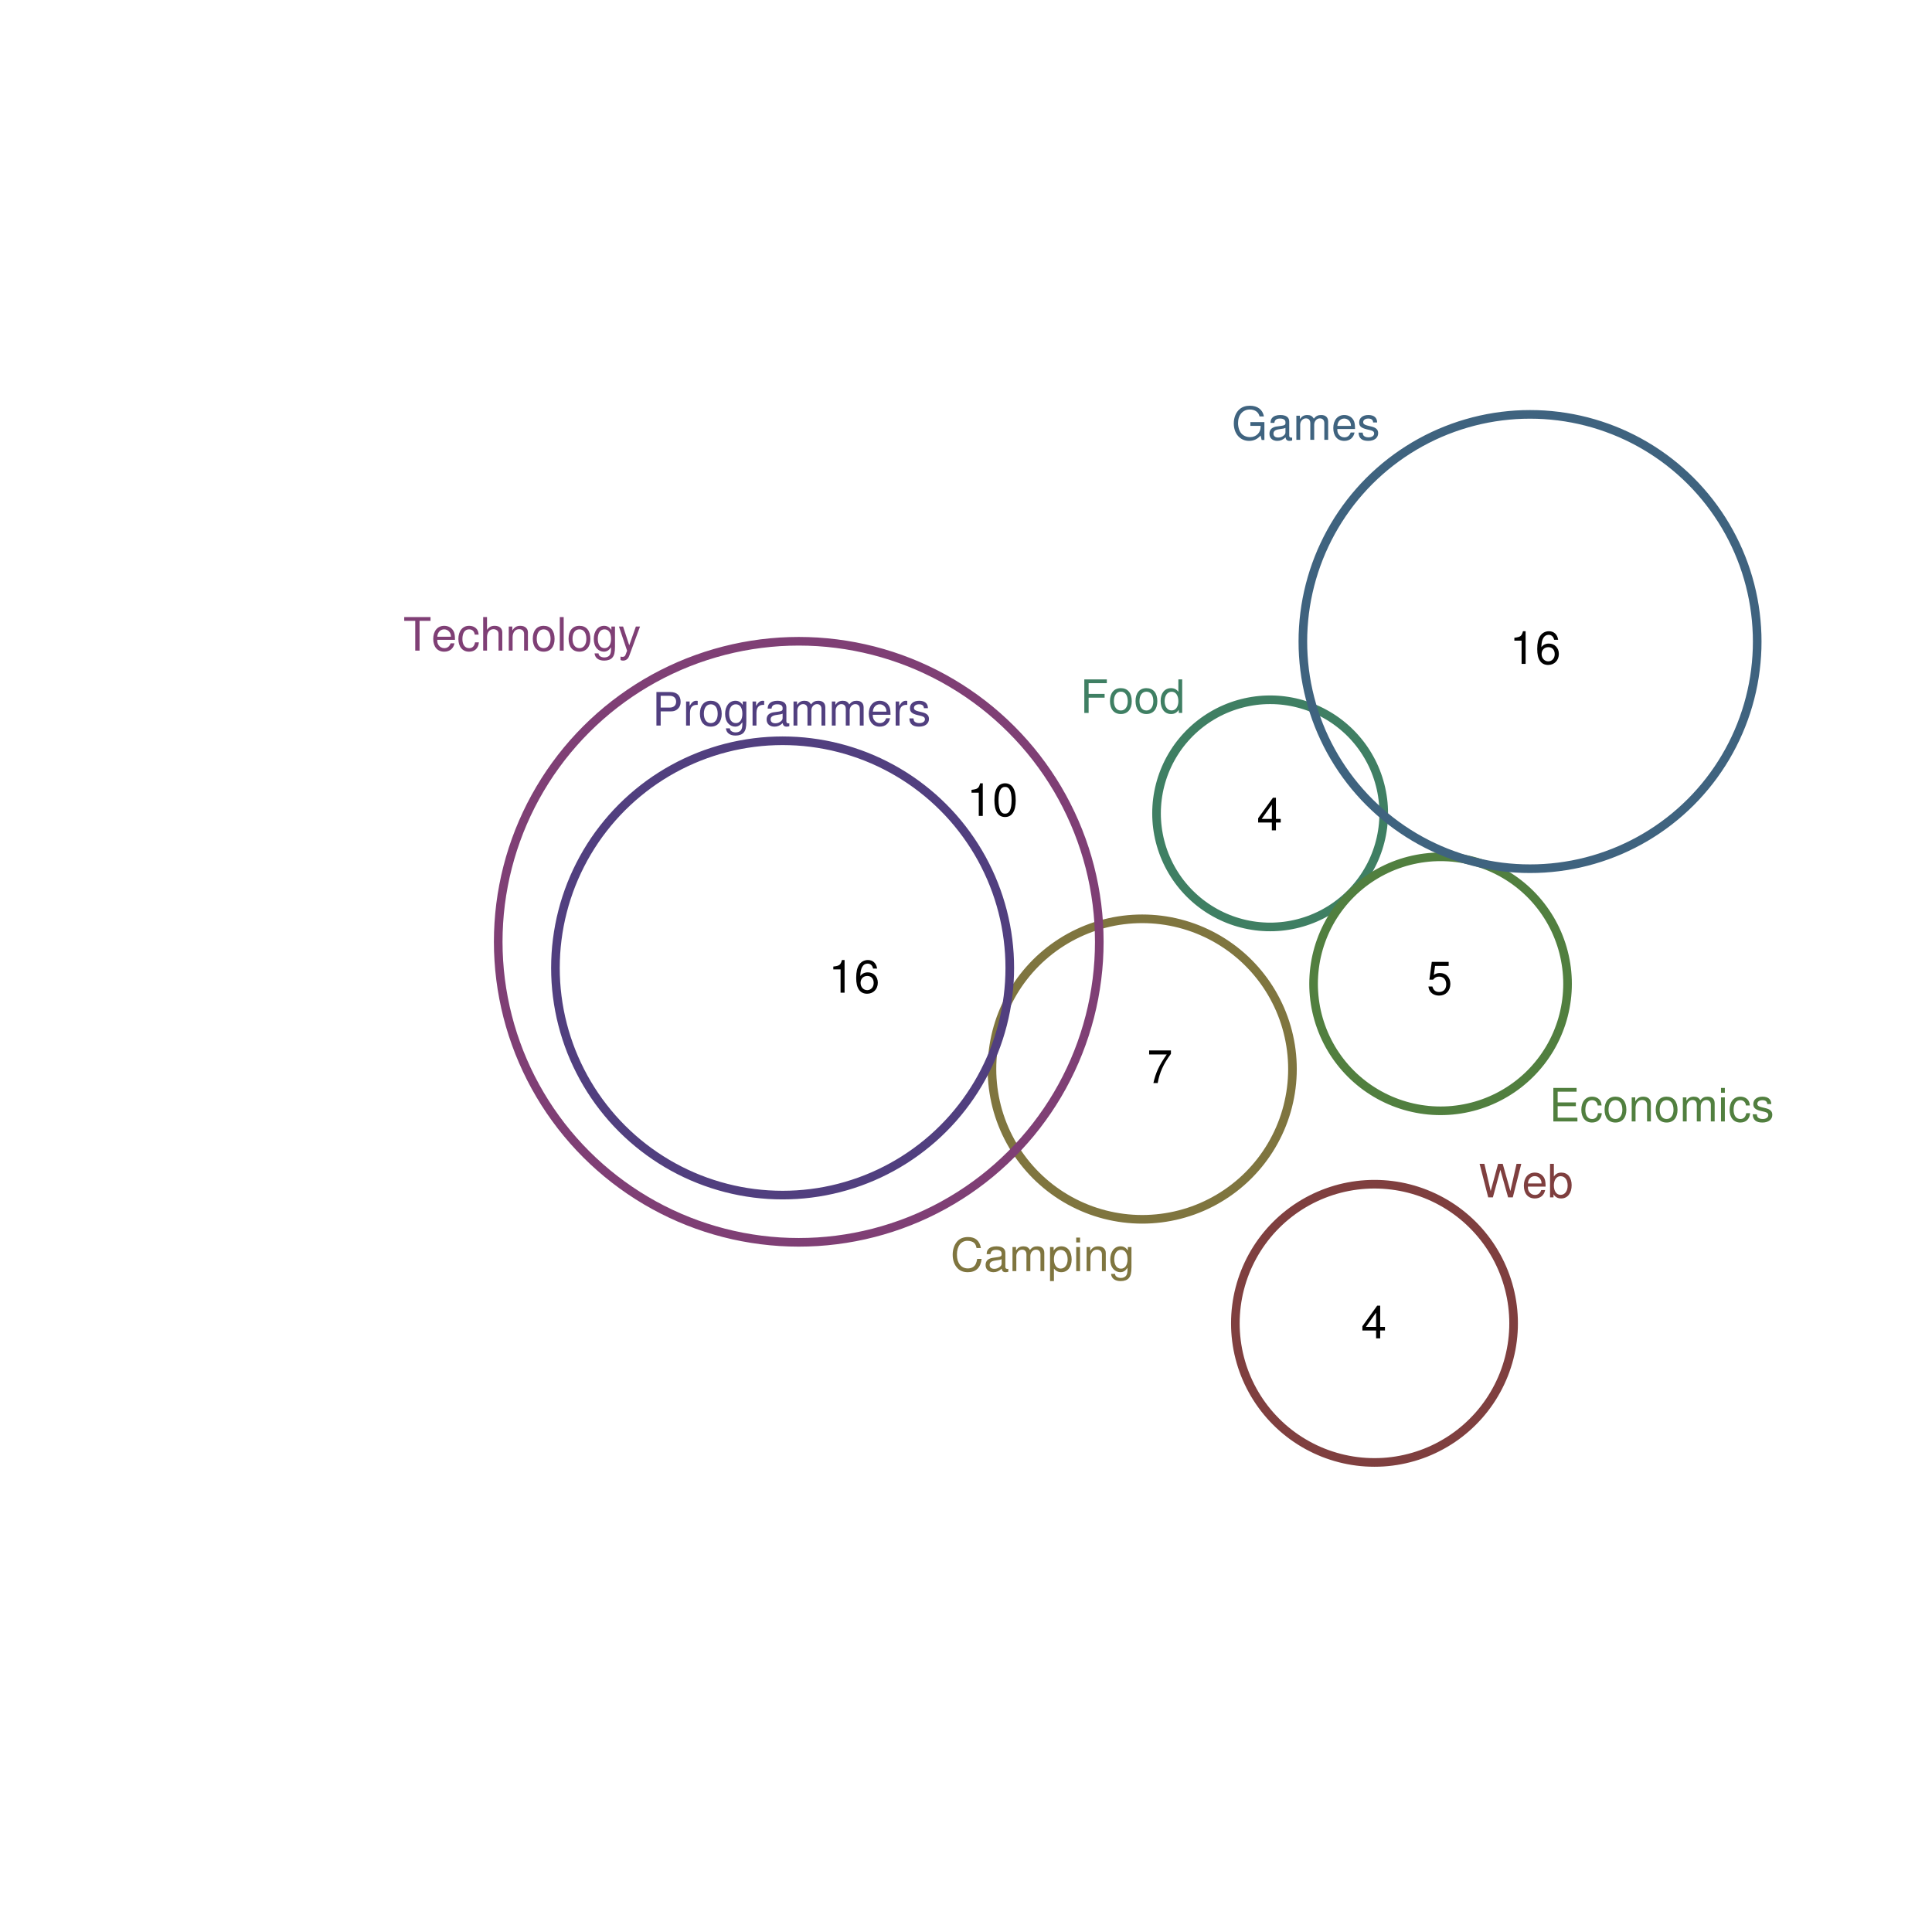 <?xml version="1.0" encoding="UTF-8" standalone="no"?>
<svg
   xmlns:dc="http://purl.org/dc/elements/1.1/"
   xmlns:cc="http://creativecommons.org/ns#"
   xmlns:rdf="http://www.w3.org/1999/02/22-rdf-syntax-ns#"
   xmlns:svg="http://www.w3.org/2000/svg"
   xmlns="http://www.w3.org/2000/svg"
   xmlns:xlink="http://www.w3.org/1999/xlink"
   xmlns:sodipodi="http://sodipodi.sourceforge.net/DTD/sodipodi-0.dtd"
   xmlns:inkscape="http://www.inkscape.org/namespaces/inkscape"
   width="504pt"
   height="504pt"
   viewBox="0 0 504 504"
   version="1.1"
   id="svg277"
   inkscape:version="0.91 r13725"
   sodipodi:docname="q24.zones.zones-wilkinson.svg">
  <sodipodi:namedview
     pagecolor="#ffffff"
     bordercolor="#666666"
     borderopacity="1"
     objecttolerance="10"
     gridtolerance="10"
     guidetolerance="10"
     inkscape:pageopacity="0"
     inkscape:pageshadow="2"
     inkscape:window-width="1920"
     inkscape:window-height="1016"
     id="namedview536"
     showgrid="false"
     inkscape:zoom="2.1190756"
     inkscape:cx="351.98211"
     inkscape:cy="338.94602"
     inkscape:window-x="0"
     inkscape:window-y="27"
     inkscape:window-maximized="1"
     inkscape:current-layer="svg277" />
  <defs
     id="defs279">
    <g
       id="g281">
      <symbol
         overflow="visible"
         id="glyph0-0">
        <path
           style="stroke:none;"
           d=""
           id="path284" />
      </symbol>
      <symbol
         overflow="visible"
         id="glyph0-1">
        <path
           style="stroke:none;"
           d="M 7.938 -6.031 C 7.594 -7.953 6.484 -8.891 4.578 -8.891 C 3.391 -8.891 2.453 -8.516 1.797 -7.797 C 1.016 -6.938 0.578 -5.688 0.578 -4.266 C 0.578 -2.828 1.016 -1.594 1.844 -0.75 C 2.516 -0.047 3.391 0.281 4.531 0.281 C 6.656 0.281 7.859 -0.875 8.125 -3.188 L 6.969 -3.188 C 6.875 -2.594 6.75 -2.188 6.578 -1.844 C 6.219 -1.109 5.469 -0.703 4.531 -0.703 C 2.797 -0.703 1.688 -2.094 1.688 -4.281 C 1.688 -6.531 2.75 -7.906 4.438 -7.906 C 5.141 -7.906 5.812 -7.688 6.172 -7.359 C 6.484 -7.062 6.672 -6.688 6.797 -6.031 Z M 7.938 -6.031 "
           id="path287" />
      </symbol>
      <symbol
         overflow="visible"
         id="glyph0-2">
        <path
           style="stroke:none;"
           d="M 6.422 -0.594 C 6.312 -0.562 6.266 -0.562 6.203 -0.562 C 5.859 -0.562 5.656 -0.75 5.656 -1.062 L 5.656 -4.75 C 5.656 -5.875 4.844 -6.469 3.297 -6.469 C 2.391 -6.469 1.625 -6.203 1.219 -5.734 C 0.922 -5.406 0.797 -5.047 0.781 -4.422 L 1.781 -4.422 C 1.875 -5.203 2.328 -5.547 3.266 -5.547 C 4.156 -5.547 4.672 -5.203 4.672 -4.609 L 4.672 -4.344 C 4.672 -3.922 4.422 -3.75 3.625 -3.641 C 2.203 -3.469 1.984 -3.422 1.609 -3.266 C 0.875 -2.969 0.5 -2.406 0.5 -1.578 C 0.5 -0.438 1.297 0.281 2.562 0.281 C 3.359 0.281 4 0 4.703 -0.641 C 4.781 -0.016 5.094 0.281 5.734 0.281 C 5.938 0.281 6.094 0.25 6.422 0.172 Z M 4.672 -1.984 C 4.672 -1.641 4.578 -1.438 4.266 -1.156 C 3.859 -0.797 3.375 -0.594 2.781 -0.594 C 2 -0.594 1.547 -0.969 1.547 -1.609 C 1.547 -2.266 1.984 -2.609 3.062 -2.766 C 4.109 -2.906 4.328 -2.953 4.672 -3.109 Z M 4.672 -1.984 "
           id="path290" />
      </symbol>
      <symbol
         overflow="visible"
         id="glyph0-3">
        <path
           style="stroke:none;"
           d="M 0.844 -6.281 L 0.844 0 L 1.844 0 L 1.844 -3.953 C 1.844 -4.859 2.516 -5.594 3.328 -5.594 C 4.062 -5.594 4.484 -5.141 4.484 -4.328 L 4.484 0 L 5.5 0 L 5.5 -3.953 C 5.5 -4.859 6.156 -5.594 6.969 -5.594 C 7.703 -5.594 8.141 -5.125 8.141 -4.328 L 8.141 0 L 9.141 0 L 9.141 -4.719 C 9.141 -5.844 8.5 -6.469 7.312 -6.469 C 6.484 -6.469 5.969 -6.219 5.391 -5.516 C 5.016 -6.188 4.516 -6.469 3.703 -6.469 C 2.859 -6.469 2.297 -6.156 1.766 -5.406 L 1.766 -6.281 Z M 0.844 -6.281 "
           id="path293" />
      </symbol>
      <symbol
         overflow="visible"
         id="glyph0-4">
        <path
           style="stroke:none;"
           d="M 0.641 2.609 L 1.656 2.609 L 1.656 -0.656 C 2.188 -0.016 2.766 0.281 3.594 0.281 C 5.203 0.281 6.281 -1.031 6.281 -3.031 C 6.281 -5.141 5.25 -6.469 3.578 -6.469 C 2.719 -6.469 2.047 -6.078 1.578 -5.344 L 1.578 -6.281 L 0.641 -6.281 Z M 3.406 -5.531 C 4.516 -5.531 5.234 -4.562 5.234 -3.062 C 5.234 -1.625 4.5 -0.656 3.406 -0.656 C 2.359 -0.656 1.656 -1.625 1.656 -3.094 C 1.656 -4.578 2.359 -5.531 3.406 -5.531 Z M 3.406 -5.531 "
           id="path296" />
      </symbol>
      <symbol
         overflow="visible"
         id="glyph0-5">
        <path
           style="stroke:none;"
           d="M 1.797 -6.281 L 0.797 -6.281 L 0.797 0 L 1.797 0 Z M 1.797 -8.75 L 0.797 -8.75 L 0.797 -7.484 L 1.797 -7.484 Z M 1.797 -8.75 "
           id="path299" />
      </symbol>
      <symbol
         overflow="visible"
         id="glyph0-6">
        <path
           style="stroke:none;"
           d="M 0.844 -6.281 L 0.844 0 L 1.844 0 L 1.844 -3.469 C 1.844 -4.75 2.516 -5.594 3.547 -5.594 C 4.344 -5.594 4.844 -5.109 4.844 -4.359 L 4.844 0 L 5.844 0 L 5.844 -4.75 C 5.844 -5.797 5.062 -6.469 3.859 -6.469 C 2.922 -6.469 2.312 -6.109 1.766 -5.234 L 1.766 -6.281 Z M 0.844 -6.281 "
           id="path302" />
      </symbol>
      <symbol
         overflow="visible"
         id="glyph0-7">
        <path
           style="stroke:none;"
           d="M 4.938 -6.281 L 4.938 -5.375 C 4.438 -6.125 3.828 -6.469 3.031 -6.469 C 1.422 -6.469 0.344 -5.078 0.344 -3.031 C 0.344 -2 0.625 -1.156 1.141 -0.562 C 1.609 -0.031 2.281 0.281 2.938 0.281 C 3.734 0.281 4.281 -0.062 4.844 -0.859 L 4.844 -0.531 C 4.844 0.328 4.734 0.844 4.484 1.188 C 4.219 1.562 3.703 1.781 3.094 1.781 C 2.641 1.781 2.234 1.656 1.953 1.438 C 1.734 1.266 1.625 1.094 1.578 0.719 L 0.547 0.719 C 0.656 1.906 1.578 2.609 3.062 2.609 C 4 2.609 4.797 2.312 5.203 1.812 C 5.688 1.234 5.875 0.438 5.875 -1.031 L 5.875 -6.281 Z M 3.125 -5.547 C 4.219 -5.547 4.844 -4.625 4.844 -3.062 C 4.844 -1.562 4.203 -0.641 3.141 -0.641 C 2.047 -0.641 1.391 -1.578 1.391 -3.094 C 1.391 -4.609 2.062 -5.547 3.125 -5.547 Z M 3.125 -5.547 "
           id="path305" />
      </symbol>
      <symbol
         overflow="visible"
         id="glyph0-8">
        <path
           style="stroke:none;"
           d="M 2.203 -3.984 L 6.375 -3.984 L 6.375 -4.969 L 2.203 -4.969 L 2.203 -7.766 L 6.953 -7.766 L 6.953 -8.75 L 1.078 -8.75 L 1.078 0 L 2.203 0 Z M 2.203 -3.984 "
           id="path308" />
      </symbol>
      <symbol
         overflow="visible"
         id="glyph0-9">
        <path
           style="stroke:none;"
           d="M 3.266 -6.469 C 1.5 -6.469 0.438 -5.203 0.438 -3.094 C 0.438 -0.984 1.484 0.281 3.281 0.281 C 5.047 0.281 6.125 -0.984 6.125 -3.047 C 6.125 -5.219 5.078 -6.469 3.266 -6.469 Z M 3.281 -5.547 C 4.406 -5.547 5.078 -4.625 5.078 -3.062 C 5.078 -1.578 4.375 -0.641 3.281 -0.641 C 2.156 -0.641 1.469 -1.578 1.469 -3.094 C 1.469 -4.609 2.156 -5.547 3.281 -5.547 Z M 3.281 -5.547 "
           id="path311" />
      </symbol>
      <symbol
         overflow="visible"
         id="glyph0-10">
        <path
           style="stroke:none;"
           d="M 5.938 -8.75 L 4.938 -8.75 L 4.938 -5.5 C 4.531 -6.125 3.859 -6.469 3.016 -6.469 C 1.375 -6.469 0.312 -5.156 0.312 -3.156 C 0.312 -1.031 1.359 0.281 3.047 0.281 C 3.906 0.281 4.516 -0.047 5.047 -0.828 L 5.047 0 L 5.938 0 Z M 3.188 -5.531 C 4.266 -5.531 4.938 -4.578 4.938 -3.078 C 4.938 -1.625 4.25 -0.656 3.188 -0.656 C 2.094 -0.656 1.359 -1.625 1.359 -3.094 C 1.359 -4.562 2.094 -5.531 3.188 -5.531 Z M 3.188 -5.531 "
           id="path314" />
      </symbol>
      <symbol
         overflow="visible"
         id="glyph0-11">
        <path
           style="stroke:none;"
           d="M 2.203 -3.984 L 6.953 -3.984 L 6.953 -4.969 L 2.203 -4.969 L 2.203 -7.766 L 7.141 -7.766 L 7.141 -8.75 L 1.078 -8.75 L 1.078 0 L 7.359 0 L 7.359 -0.984 L 2.203 -0.984 Z M 2.203 -3.984 "
           id="path317" />
      </symbol>
      <symbol
         overflow="visible"
         id="glyph0-12">
        <path
           style="stroke:none;"
           d="M 5.656 -4.172 C 5.609 -4.781 5.469 -5.188 5.234 -5.531 C 4.797 -6.125 4.047 -6.469 3.172 -6.469 C 1.469 -6.469 0.375 -5.125 0.375 -3.031 C 0.375 -1.016 1.453 0.281 3.156 0.281 C 4.656 0.281 5.609 -0.625 5.719 -2.156 L 4.719 -2.156 C 4.547 -1.156 4.031 -0.641 3.188 -0.641 C 2.078 -0.641 1.422 -1.547 1.422 -3.031 C 1.422 -4.609 2.062 -5.547 3.156 -5.547 C 4 -5.547 4.531 -5.047 4.641 -4.172 Z M 5.656 -4.172 "
           id="path320" />
      </symbol>
      <symbol
         overflow="visible"
         id="glyph0-13">
        <path
           style="stroke:none;"
           d="M 5.25 -4.531 C 5.25 -5.766 4.422 -6.469 2.969 -6.469 C 1.516 -6.469 0.562 -5.719 0.562 -4.547 C 0.562 -3.562 1.062 -3.094 2.562 -2.734 L 3.484 -2.516 C 4.188 -2.344 4.469 -2.094 4.469 -1.625 C 4.469 -1.047 3.875 -0.641 3 -0.641 C 2.453 -0.641 2 -0.797 1.75 -1.062 C 1.594 -1.25 1.531 -1.422 1.469 -1.875 L 0.406 -1.875 C 0.453 -0.422 1.266 0.281 2.922 0.281 C 4.5 0.281 5.516 -0.5 5.516 -1.719 C 5.516 -2.656 4.984 -3.172 3.734 -3.469 L 2.766 -3.703 C 1.953 -3.891 1.609 -4.156 1.609 -4.594 C 1.609 -5.172 2.125 -5.547 2.938 -5.547 C 3.75 -5.547 4.172 -5.203 4.203 -4.531 Z M 5.25 -4.531 "
           id="path323" />
      </symbol>
      <symbol
         overflow="visible"
         id="glyph0-14">
        <path
           style="stroke:none;"
           d="M 8.922 0 L 11.141 -8.75 L 9.906 -8.75 L 8.297 -1.641 L 6.297 -8.75 L 5.094 -8.75 L 3.156 -1.641 L 1.516 -8.75 L 0.266 -8.75 L 2.516 0 L 3.734 0 L 5.688 -7.188 L 7.703 0 Z M 8.922 0 "
           id="path326" />
      </symbol>
      <symbol
         overflow="visible"
         id="glyph0-15">
        <path
           style="stroke:none;"
           d="M 6.156 -2.812 C 6.156 -3.766 6.078 -4.344 5.906 -4.812 C 5.5 -5.844 4.531 -6.469 3.359 -6.469 C 1.609 -6.469 0.484 -5.125 0.484 -3.062 C 0.484 -1 1.578 0.281 3.344 0.281 C 4.781 0.281 5.766 -0.547 6.031 -1.906 L 5.016 -1.906 C 4.734 -1.078 4.172 -0.641 3.375 -0.641 C 2.734 -0.641 2.203 -0.938 1.859 -1.469 C 1.625 -1.828 1.531 -2.188 1.531 -2.812 Z M 1.547 -3.625 C 1.625 -4.781 2.344 -5.547 3.344 -5.547 C 4.328 -5.547 5.094 -4.734 5.094 -3.703 C 5.094 -3.672 5.094 -3.641 5.078 -3.625 Z M 1.547 -3.625 "
           id="path329" />
      </symbol>
      <symbol
         overflow="visible"
         id="glyph0-16">
        <path
           style="stroke:none;"
           d="M 0.641 -8.75 L 0.641 0 L 1.547 0 L 1.547 -0.797 C 2.031 -0.078 2.656 0.281 3.547 0.281 C 5.203 0.281 6.281 -1.078 6.281 -3.172 C 6.281 -5.203 5.25 -6.469 3.594 -6.469 C 2.719 -6.469 2.109 -6.141 1.641 -5.438 L 1.641 -8.75 Z M 3.391 -5.531 C 4.516 -5.531 5.234 -4.562 5.234 -3.062 C 5.234 -1.625 4.484 -0.656 3.391 -0.656 C 2.344 -0.656 1.641 -1.625 1.641 -3.094 C 1.641 -4.578 2.344 -5.531 3.391 -5.531 Z M 3.391 -5.531 "
           id="path332" />
      </symbol>
      <symbol
         overflow="visible"
         id="glyph0-17">
        <path
           style="stroke:none;"
           d="M 4.25 -7.766 L 7.109 -7.766 L 7.109 -8.75 L 0.25 -8.75 L 0.25 -7.766 L 3.125 -7.766 L 3.125 0 L 4.25 0 Z M 4.25 -7.766 "
           id="path335" />
      </symbol>
      <symbol
         overflow="visible"
         id="glyph0-18">
        <path
           style="stroke:none;"
           d="M 0.844 -8.75 L 0.844 0 L 1.844 0 L 1.844 -3.469 C 1.844 -4.75 2.516 -5.594 3.547 -5.594 C 3.859 -5.594 4.188 -5.484 4.422 -5.297 C 4.719 -5.094 4.844 -4.797 4.844 -4.359 L 4.844 0 L 5.828 0 L 5.828 -4.75 C 5.828 -5.812 5.078 -6.469 3.859 -6.469 C 2.969 -6.469 2.422 -6.188 1.844 -5.422 L 1.844 -8.75 Z M 0.844 -8.75 "
           id="path338" />
      </symbol>
      <symbol
         overflow="visible"
         id="glyph0-19">
        <path
           style="stroke:none;"
           d="M 1.828 -8.75 L 0.812 -8.75 L 0.812 0 L 1.828 0 Z M 1.828 -8.75 "
           id="path341" />
      </symbol>
      <symbol
         overflow="visible"
         id="glyph0-20">
        <path
           style="stroke:none;"
           d="M 4.656 -6.281 L 2.922 -1.391 L 1.312 -6.281 L 0.234 -6.281 L 2.359 0.031 L 1.984 1.016 C 1.828 1.469 1.594 1.625 1.172 1.625 C 1.031 1.625 0.859 1.609 0.641 1.562 L 0.641 2.453 C 0.859 2.562 1.062 2.609 1.312 2.609 C 1.641 2.609 1.984 2.516 2.25 2.312 C 2.562 2.094 2.75 1.828 2.938 1.312 L 5.734 -6.281 Z M 4.656 -6.281 "
           id="path344" />
      </symbol>
      <symbol
         overflow="visible"
         id="glyph0-21">
        <path
           style="stroke:none;"
           d="M 8.516 -4.625 L 4.859 -4.625 L 4.859 -3.641 L 7.531 -3.641 L 7.531 -3.391 C 7.531 -1.844 6.375 -0.703 4.781 -0.703 C 3.891 -0.703 3.078 -1.031 2.562 -1.594 C 1.984 -2.219 1.641 -3.266 1.641 -4.344 C 1.641 -6.484 2.875 -7.906 4.719 -7.906 C 6.047 -7.906 7.016 -7.219 7.25 -6.094 L 8.391 -6.094 C 8.078 -7.875 6.734 -8.891 4.734 -8.891 C 3.656 -8.891 2.797 -8.609 2.109 -8.047 C 1.109 -7.219 0.531 -5.859 0.531 -4.281 C 0.531 -1.594 2.172 0.281 4.531 0.281 C 5.719 0.281 6.672 -0.172 7.531 -1.109 L 7.797 0.047 L 8.516 0.047 Z M 8.516 -4.625 "
           id="path347" />
      </symbol>
      <symbol
         overflow="visible"
         id="glyph0-22">
        <path
           style="stroke:none;"
           d="M 2.203 -3.703 L 4.953 -3.703 C 5.641 -3.703 6.188 -3.906 6.641 -4.328 C 7.172 -4.812 7.406 -5.375 7.406 -6.188 C 7.406 -7.828 6.438 -8.75 4.703 -8.75 L 1.094 -8.75 L 1.094 0 L 2.203 0 Z M 2.203 -4.688 L 2.203 -7.766 L 4.531 -7.766 C 5.609 -7.766 6.234 -7.188 6.234 -6.234 C 6.234 -5.266 5.609 -4.688 4.531 -4.688 Z M 2.203 -4.688 "
           id="path350" />
      </symbol>
      <symbol
         overflow="visible"
         id="glyph0-23">
        <path
           style="stroke:none;"
           d="M 0.828 -6.281 L 0.828 0 L 1.844 0 L 1.844 -3.266 C 1.844 -4.156 2.062 -4.75 2.547 -5.094 C 2.859 -5.328 3.156 -5.406 3.859 -5.406 L 3.859 -6.438 C 3.688 -6.453 3.594 -6.469 3.469 -6.469 C 2.812 -6.469 2.328 -6.078 1.75 -5.141 L 1.75 -6.281 Z M 0.828 -6.281 "
           id="path353" />
      </symbol>
      <symbol
         overflow="visible"
         id="glyph0-24">
        <path
           style="stroke:none;"
           d="M 6.234 -8.516 L 0.547 -8.516 L 0.547 -7.469 L 5.141 -7.469 C 3.125 -4.578 2.297 -2.797 1.656 0 L 2.781 0 C 3.25 -2.719 4.312 -5.062 6.234 -7.625 Z M 6.234 -8.516 "
           id="path356" />
      </symbol>
      <symbol
         overflow="visible"
         id="glyph0-25">
        <path
           style="stroke:none;"
           d="M 3.922 -2.047 L 3.922 0 L 4.984 0 L 4.984 -2.047 L 6.234 -2.047 L 6.234 -2.984 L 4.984 -2.984 L 4.984 -8.516 L 4.203 -8.516 L 0.344 -3.156 L 0.344 -2.047 Z M 3.922 -2.984 L 1.266 -2.984 L 3.922 -6.703 Z M 3.922 -2.984 "
           id="path359" />
      </symbol>
      <symbol
         overflow="visible"
         id="glyph0-26">
        <path
           style="stroke:none;"
           d="M 5.719 -8.516 L 1.312 -8.516 L 0.688 -3.875 L 1.656 -3.875 C 2.141 -4.469 2.562 -4.672 3.219 -4.672 C 4.359 -4.672 5.078 -3.891 5.078 -2.625 C 5.078 -1.406 4.375 -0.656 3.219 -0.656 C 2.297 -0.656 1.734 -1.125 1.469 -2.094 L 0.422 -2.094 C 0.562 -1.391 0.688 -1.062 0.938 -0.75 C 1.422 -0.094 2.281 0.281 3.234 0.281 C 4.953 0.281 6.156 -0.969 6.156 -2.766 C 6.156 -4.453 5.047 -5.609 3.406 -5.609 C 2.812 -5.609 2.328 -5.453 1.844 -5.094 L 2.172 -7.469 L 5.719 -7.469 Z M 5.719 -8.516 "
           id="path362" />
      </symbol>
      <symbol
         overflow="visible"
         id="glyph0-27">
        <path
           style="stroke:none;"
           d="M 3.109 -6.062 L 3.109 0 L 4.156 0 L 4.156 -8.516 L 3.469 -8.516 C 3.094 -7.203 2.859 -7.016 1.219 -6.812 L 1.219 -6.062 Z M 3.109 -6.062 "
           id="path365" />
      </symbol>
      <symbol
         overflow="visible"
         id="glyph0-28">
        <path
           style="stroke:none;"
           d="M 5.969 -6.281 C 5.766 -7.688 4.859 -8.516 3.562 -8.516 C 2.625 -8.516 1.781 -8.047 1.281 -7.297 C 0.75 -6.469 0.516 -5.422 0.516 -3.875 C 0.516 -2.453 0.734 -1.531 1.234 -0.781 C 1.688 -0.094 2.438 0.281 3.375 0.281 C 4.984 0.281 6.156 -0.922 6.156 -2.594 C 6.156 -4.172 5.078 -5.297 3.547 -5.297 C 2.719 -5.297 2.047 -4.969 1.594 -4.344 C 1.609 -6.422 2.281 -7.578 3.484 -7.578 C 4.234 -7.578 4.75 -7.109 4.922 -6.281 Z M 3.422 -4.359 C 4.438 -4.359 5.078 -3.641 5.078 -2.516 C 5.078 -1.438 4.359 -0.656 3.391 -0.656 C 2.406 -0.656 1.656 -1.469 1.656 -2.562 C 1.656 -3.625 2.375 -4.359 3.422 -4.359 Z M 3.422 -4.359 "
           id="path368" />
      </symbol>
      <symbol
         overflow="visible"
         id="glyph0-29">
        <path
           style="stroke:none;"
           d="M 3.297 -8.516 C 2.516 -8.516 1.781 -8.156 1.344 -7.578 C 0.797 -6.828 0.516 -5.688 0.516 -4.109 C 0.516 -1.25 1.469 0.281 3.297 0.281 C 5.094 0.281 6.078 -1.25 6.078 -4.047 C 6.078 -5.703 5.812 -6.797 5.25 -7.578 C 4.812 -8.172 4.109 -8.516 3.297 -8.516 Z M 3.297 -7.578 C 4.438 -7.578 5 -6.422 5 -4.141 C 5 -1.734 4.453 -0.594 3.281 -0.594 C 2.156 -0.594 1.594 -1.781 1.594 -4.109 C 1.594 -6.438 2.156 -7.578 3.297 -7.578 Z M 3.297 -7.578 "
           id="path371" />
      </symbol>
    </g>
  </defs>
  <path
     inkscape:connector-curvature="0"
     id="path376"
     d="m 337.145,277.652 -0.059,-1.23 -0.094,-1.227 -0.137,-1.223 -0.172,-1.219 -0.215,-1.215 -0.25,-1.207 -0.285,-1.195 -0.324,-1.188 -0.363,-1.18 -0.398,-1.164 -0.438,-1.152 -0.469,-1.137 -0.508,-1.121 -0.543,-1.105 -0.574,-1.09 -0.609,-1.07 -0.645,-1.051 -0.676,-1.027 -0.707,-1.008 -0.742,-0.984 -0.77,-0.961 -0.797,-0.938 -0.832,-0.91 -0.855,-0.883 -0.883,-0.859 -0.91,-0.828 -0.938,-0.797 -0.961,-0.773 -0.984,-0.738 -1.008,-0.707 -1.031,-0.676 -1.047,-0.645 -1.07,-0.609 -1.09,-0.578 -1.105,-0.539 -1.121,-0.508 -1.137,-0.473 -1.152,-0.434 -1.168,-0.398 -1.176,-0.363 -1.188,-0.324 -1.195,-0.289 -1.207,-0.25 -1.215,-0.211 -1.219,-0.172 -1.223,-0.137 -1.227,-0.094 -1.23,-0.059 -1.23,-0.019 -1.234,0.019 -1.23,0.059 -1.227,0.094 -1.223,0.137 -1.219,0.172 -1.215,0.211 -1.203,0.25 -1.199,0.289 -1.188,0.324 -1.176,0.363 -1.168,0.398 -1.148,0.434 -1.141,0.473 -1.121,0.508 -1.105,0.539 -1.09,0.578 -1.066,0.609 -1.051,0.645 -1.031,0.676 -1.008,0.707 -0.984,0.738 -0.961,0.773 -0.934,0.797 -0.914,0.828 -0.883,0.859 -0.855,0.883 -0.828,0.91 -0.801,0.938 -0.77,0.961 -0.742,0.984 -0.707,1.008 -0.676,1.027 -0.645,1.051 -0.609,1.07 -0.574,1.09 -0.543,1.105 -0.508,1.121 -0.469,1.137 -0.438,1.152 -0.398,1.164 -0.363,1.18 -0.324,1.188 -0.285,1.195 -0.25,1.207 -0.211,1.215 -0.176,1.219 -0.133,1.223 -0.098,1.227 -0.059,1.23 -0.019,1.23 0.019,1.23 0.059,1.23 0.098,1.23 0.133,1.223 0.176,1.219 0.211,1.215 0.25,1.203 0.285,1.199 0.324,1.188 0.363,1.176 0.398,1.164 0.438,1.152 0.469,1.137 0.508,1.125 0.543,1.105 0.574,1.086 0.609,1.07 0.645,1.051 0.676,1.031 0.707,1.004 0.742,0.988 0.77,0.961 0.801,0.934 0.828,0.91 0.855,0.887 0.883,0.855 0.914,0.828 0.934,0.801 0.961,0.77 0.984,0.738 1.008,0.711 1.031,0.676 1.051,0.641 1.066,0.613 1.09,0.574 1.105,0.543 1.121,0.508 1.141,0.469 1.148,0.438 1.168,0.398 1.176,0.359 1.188,0.328 1.199,0.285 1.203,0.25 1.215,0.211 1.219,0.176 1.223,0.133 1.227,0.098 1.23,0.059 1.234,0.019 1.23,-0.019 1.23,-0.059 1.227,-0.098 1.223,-0.133 1.219,-0.176 1.215,-0.211 1.207,-0.25 1.195,-0.285 1.188,-0.328 1.176,-0.359 1.168,-0.398 1.152,-0.438 1.137,-0.469 1.121,-0.508 1.105,-0.543 1.09,-0.574 1.07,-0.613 1.047,-0.641 1.031,-0.676 1.008,-0.711 0.984,-0.738 0.961,-0.77 0.938,-0.801 0.91,-0.828 0.883,-0.855 0.855,-0.887 0.832,-0.91 0.797,-0.934 0.77,-0.961 0.742,-0.988 0.707,-1.004 0.676,-1.031 0.645,-1.051 0.609,-1.07 0.574,-1.086 0.543,-1.105 0.508,-1.125 0.469,-1.137 0.438,-1.152 0.398,-1.164 0.363,-1.176 0.324,-1.188 0.285,-1.199 0.25,-1.203 0.215,-1.215 0.172,-1.219 0.137,-1.223 0.094,-1.23 0.059,-1.23 0.019,-1.23 -0.019,-1.23"
     style="fill:none;stroke:#7f753f;stroke-width:2.25;stroke-linecap:round;stroke-linejoin:round;stroke-miterlimit:10;stroke-opacity:1" />
  <path
     inkscape:connector-curvature="0"
     id="path378"
     d="m 360.957,211.25 -0.043,-0.93 -0.074,-0.93 -0.102,-0.926 -0.133,-0.922 -0.16,-0.914 -0.188,-0.914 -0.219,-0.902 -0.246,-0.898 -0.273,-0.891 -0.301,-0.883 -0.328,-0.867 -0.355,-0.863 -0.383,-0.848 -0.41,-0.836 -0.438,-0.82 -0.461,-0.809 -0.484,-0.797 -0.512,-0.777 -0.535,-0.762 -0.559,-0.742 -0.582,-0.727 -0.605,-0.707 -0.625,-0.691 -0.648,-0.668 -0.668,-0.648 -0.691,-0.625 -0.707,-0.605 -0.727,-0.582 -0.742,-0.559 -0.762,-0.535 -0.777,-0.512 -0.797,-0.484 -0.809,-0.461 -0.82,-0.438 -0.836,-0.41 -0.848,-0.383 -0.863,-0.355 -0.867,-0.328 -0.883,-0.301 -0.891,-0.273 -0.895,-0.246 -0.906,-0.219 -0.914,-0.188 -0.914,-0.16 -0.922,-0.133 -0.926,-0.102 -0.93,-0.074 -0.93,-0.043 -0.93,-0.012 -0.93,0.012 -0.93,0.043 -0.93,0.074 -0.926,0.102 -0.922,0.133 -0.914,0.16 -0.914,0.188 -0.902,0.219 -0.898,0.246 -0.891,0.273 -0.879,0.301 -0.871,0.328 -0.859,0.355 -0.852,0.383 -0.836,0.41 -0.82,0.438 -0.809,0.461 -0.793,0.484 -0.781,0.512 -0.758,0.535 -0.746,0.559 -0.727,0.582 -0.707,0.605 -0.688,0.625 -0.672,0.648 -0.645,0.668 -0.629,0.691 -0.605,0.707 -0.582,0.727 -0.559,0.742 -0.535,0.762 -0.508,0.777 -0.488,0.797 -0.461,0.809 -0.438,0.82 -0.406,0.836 -0.383,0.848 -0.359,0.863 -0.328,0.867 -0.301,0.883 -0.273,0.891 -0.246,0.898 -0.219,0.902 -0.188,0.914 -0.16,0.914 -0.129,0.922 -0.105,0.926 -0.07,0.93 -0.047,0.93 -0.012,0.93 0.012,0.93 0.047,0.93 0.07,0.93 0.105,0.926 0.129,0.922 0.16,0.914 0.188,0.914 0.219,0.902 0.246,0.898 0.273,0.891 0.301,0.879 0.328,0.871 0.359,0.859 0.383,0.852 0.406,0.836 0.438,0.82 0.461,0.809 0.488,0.793 0.508,0.781 0.535,0.762 0.559,0.742 0.582,0.727 0.605,0.707 0.629,0.691 0.645,0.668 0.672,0.645 0.688,0.629 0.707,0.605 0.727,0.582 0.746,0.559 0.758,0.535 0.781,0.512 0.793,0.484 0.809,0.461 0.82,0.438 0.836,0.406 0.852,0.383 0.859,0.359 0.871,0.328 0.879,0.301 0.891,0.273 0.898,0.246 0.902,0.219 0.914,0.188 0.914,0.16 0.922,0.133 0.926,0.102 0.93,0.07 0.93,0.047 0.93,0.012 0.93,-0.012 0.93,-0.047 0.93,-0.07 0.926,-0.102 0.922,-0.133 0.914,-0.16 0.914,-0.188 0.906,-0.219 0.895,-0.246 0.891,-0.273 0.883,-0.301 0.867,-0.328 0.863,-0.359 0.848,-0.383 0.836,-0.406 0.82,-0.438 0.809,-0.461 0.797,-0.484 0.777,-0.512 0.762,-0.535 0.742,-0.559 0.727,-0.582 0.707,-0.605 0.691,-0.629 0.668,-0.645 0.648,-0.668 0.625,-0.691 0.605,-0.707 0.582,-0.727 0.559,-0.742 0.535,-0.762 0.512,-0.781 0.484,-0.793 0.461,-0.809 0.438,-0.82 0.41,-0.836 0.383,-0.852 0.355,-0.859 0.328,-0.871 0.301,-0.879 0.273,-0.891 0.246,-0.898 0.219,-0.902 0.188,-0.914 0.16,-0.914 0.133,-0.922 0.102,-0.926 0.074,-0.93 0.043,-0.93 0.016,-0.93 -0.016,-0.93"
     style="fill:none;stroke:#3f7f63;stroke-width:2.25;stroke-linecap:round;stroke-linejoin:round;stroke-miterlimit:10;stroke-opacity:1" />
  <path
     inkscape:connector-curvature="0"
     id="path380"
     d="m 408.91,255.605 -0.051,-1.039 -0.082,-1.039 -0.113,-1.031 -0.148,-1.031 -0.18,-1.027 -0.211,-1.02 -0.242,-1.012 -0.273,-1.004 -0.305,-0.992 -0.34,-0.984 -0.367,-0.973 -0.398,-0.965 -0.426,-0.945 -0.461,-0.938 -0.484,-0.918 -0.516,-0.906 -0.547,-0.887 -0.57,-0.867 -0.598,-0.852 -0.625,-0.832 -0.652,-0.812 -0.676,-0.793 -0.699,-0.77 -0.723,-0.746 -0.75,-0.727 -0.77,-0.699 -0.789,-0.676 -0.812,-0.652 -0.832,-0.625 -0.852,-0.598 -0.871,-0.57 -0.887,-0.543 -0.902,-0.516 -0.922,-0.488 -0.934,-0.457 -0.949,-0.43 -0.961,-0.398 -0.973,-0.367 -0.984,-0.336 -0.996,-0.309 -1.004,-0.273 -1.012,-0.242 -1.02,-0.211 -1.023,-0.18 -1.031,-0.145 -1.035,-0.117 -1.039,-0.082 -1.039,-0.047 -1.039,-0.016 -1.039,0.016 -1.043,0.047 -1.035,0.082 -1.035,0.117 -1.031,0.145 -1.023,0.18 -1.02,0.211 -1.012,0.242 -1.004,0.273 -0.996,0.309 -0.984,0.336 -0.973,0.367 -0.961,0.398 -0.949,0.43 -0.934,0.457 -0.922,0.488 -0.902,0.516 -0.887,0.543 -0.871,0.57 -0.852,0.598 -0.832,0.625 -0.812,0.652 -0.789,0.676 -0.773,0.699 -0.746,0.727 -0.723,0.746 -0.703,0.77 -0.676,0.793 -0.648,0.812 -0.625,0.832 -0.598,0.852 -0.574,0.867 -0.543,0.887 -0.516,0.906 -0.484,0.918 -0.461,0.938 -0.426,0.945 -0.398,0.965 -0.367,0.973 -0.34,0.984 -0.305,0.992 -0.273,1.004 -0.246,1.012 -0.211,1.02 -0.176,1.027 -0.148,1.031 -0.113,1.031 -0.082,1.039 -0.051,1.039 -0.016,1.043 0.016,1.039 0.051,1.039 0.082,1.039 0.113,1.031 0.148,1.031 0.176,1.027 0.211,1.02 0.246,1.012 0.273,1.004 0.305,0.992 0.34,0.984 0.367,0.973 0.398,0.965 0.426,0.945 0.461,0.938 0.484,0.918 0.516,0.906 0.543,0.887 0.574,0.867 0.598,0.852 0.625,0.832 0.648,0.812 0.676,0.793 0.703,0.77 0.723,0.746 0.746,0.727 0.773,0.699 0.789,0.676 0.812,0.652 0.832,0.625 0.852,0.598 0.871,0.57 0.887,0.543 0.902,0.516 0.922,0.488 0.934,0.457 0.949,0.43 0.961,0.398 0.973,0.367 0.984,0.336 0.996,0.309 1.004,0.273 1.012,0.242 1.02,0.211 1.023,0.18 1.031,0.145 1.035,0.117 1.035,0.082 1.043,0.047 1.039,0.016 1.039,-0.016 1.039,-0.047 1.039,-0.082 1.035,-0.117 1.031,-0.145 1.023,-0.18 1.02,-0.211 1.012,-0.242 1.004,-0.273 0.996,-0.309 0.984,-0.336 0.973,-0.367 0.961,-0.398 0.949,-0.43 0.934,-0.457 0.922,-0.488 0.902,-0.516 0.887,-0.543 0.871,-0.57 0.852,-0.598 0.832,-0.625 0.812,-0.652 0.789,-0.676 0.77,-0.699 0.75,-0.727 0.723,-0.746 0.699,-0.77 0.676,-0.793 0.652,-0.812 0.625,-0.832 0.598,-0.852 0.57,-0.867 0.547,-0.887 0.516,-0.906 0.484,-0.918 0.461,-0.938 0.426,-0.945 0.398,-0.965 0.367,-0.973 0.34,-0.984 0.305,-0.992 0.273,-1.004 0.242,-1.012 0.211,-1.02 0.18,-1.027 0.148,-1.031 0.113,-1.031 0.082,-1.039 0.051,-1.039 0.016,-1.039 -0.016,-1.043"
     style="fill:none;stroke:#517f3f;stroke-width:2.25;stroke-linecap:round;stroke-linejoin:round;stroke-miterlimit:10;stroke-opacity:1" />
  <path
     inkscape:connector-curvature="0"
     id="path382"
     d="m 394.836,344.074 -0.055,-1.141 -0.09,-1.133 -0.125,-1.137 -0.16,-1.125 -0.195,-1.125 -0.234,-1.117 -0.266,-1.109 -0.301,-1.098 -0.336,-1.09 -0.367,-1.078 -0.402,-1.066 -0.438,-1.055 -0.469,-1.039 -0.5,-1.023 -0.535,-1.008 -0.566,-0.988 -0.594,-0.973 -0.625,-0.953 -0.656,-0.934 -0.684,-0.91 -0.715,-0.891 -0.738,-0.867 -0.77,-0.844 -0.793,-0.816 -0.82,-0.793 -0.84,-0.77 -0.867,-0.738 -0.891,-0.715 -0.91,-0.684 -0.934,-0.656 -0.953,-0.625 -0.973,-0.598 -0.992,-0.562 -1.004,-0.535 -1.027,-0.5 -1.039,-0.469 -1.051,-0.438 -1.066,-0.402 -1.078,-0.371 -1.09,-0.336 -1.102,-0.301 -1.109,-0.266 -1.113,-0.23 -1.125,-0.195 -1.129,-0.16 -1.133,-0.125 -1.137,-0.09 -1.137,-0.055 -1.141,-0.016 -1.141,0.016 -1.137,0.055 -1.137,0.09 -1.133,0.125 -1.129,0.16 -1.125,0.195 -1.117,0.23 -1.109,0.266 -1.098,0.301 -1.09,0.336 -1.078,0.371 -1.066,0.402 -1.055,0.438 -1.039,0.469 -1.023,0.5 -1.008,0.535 -0.988,0.562 -0.973,0.598 -0.953,0.625 -0.934,0.656 -0.91,0.684 -0.891,0.715 -0.867,0.738 -0.844,0.77 -0.816,0.793 -0.793,0.816 -0.77,0.844 -0.738,0.867 -0.715,0.891 -0.684,0.91 -0.656,0.934 -0.625,0.953 -0.598,0.973 -0.562,0.988 -0.535,1.008 -0.5,1.023 -0.469,1.039 -0.438,1.055 -0.402,1.066 -0.371,1.078 -0.332,1.09 -0.301,1.098 -0.27,1.109 -0.23,1.117 -0.195,1.125 -0.16,1.125 -0.125,1.137 -0.09,1.133 -0.055,1.141 -0.016,1.141 0.016,1.141 0.055,1.137 0.09,1.137 0.125,1.133 0.16,1.129 0.195,1.125 0.23,1.113 0.27,1.109 0.301,1.102 0.332,1.09 0.371,1.078 0.402,1.066 0.438,1.051 0.469,1.039 0.5,1.023 0.535,1.008 0.562,0.992 0.598,0.973 0.625,0.953 0.656,0.93 0.684,0.914 0.715,0.891 0.738,0.867 0.77,0.84 0.793,0.82 0.816,0.793 0.844,0.77 0.867,0.738 0.891,0.715 0.91,0.684 0.934,0.656 0.953,0.625 0.973,0.594 0.988,0.566 1.008,0.531 1.023,0.504 1.039,0.469 1.055,0.438 1.066,0.402 1.078,0.367 1.09,0.336 1.098,0.301 1.109,0.266 1.117,0.23 1.125,0.199 1.129,0.16 1.133,0.125 1.137,0.09 1.137,0.051 1.141,0.019 1.141,-0.019 1.137,-0.051 1.137,-0.09 1.133,-0.125 1.129,-0.16 1.125,-0.199 1.113,-0.23 1.109,-0.266 1.102,-0.301 1.09,-0.336 1.078,-0.367 1.066,-0.402 1.051,-0.438 1.039,-0.469 1.027,-0.504 1.004,-0.531 0.992,-0.566 0.973,-0.594 0.953,-0.625 0.934,-0.656 0.91,-0.684 0.891,-0.715 0.867,-0.738 0.84,-0.77 0.82,-0.793 0.793,-0.82 0.77,-0.84 0.738,-0.867 0.715,-0.891 0.684,-0.914 0.656,-0.93 0.625,-0.953 0.594,-0.973 0.566,-0.992 0.535,-1.008 0.5,-1.023 0.469,-1.039 0.438,-1.051 0.402,-1.066 0.367,-1.078 0.336,-1.09 0.301,-1.102 0.266,-1.109 0.234,-1.113 0.195,-1.125 0.16,-1.129 0.125,-1.133 0.09,-1.137 0.055,-1.137 0.016,-1.141 -0.016,-1.141"
     style="fill:none;stroke:#7f3f3f;stroke-width:2.25;stroke-linecap:round;stroke-linejoin:round;stroke-miterlimit:10;stroke-opacity:1" />
  <path
     inkscape:connector-curvature="0"
     id="path384"
     d="m 286.73,243.223 -0.113,-2.461 -0.195,-2.457 -0.27,-2.445 -0.348,-2.441 -0.422,-2.426 -0.5,-2.41 -0.574,-2.395 -0.652,-2.375 -0.723,-2.355 -0.797,-2.328 -0.871,-2.305 -0.941,-2.273 -1.016,-2.246 -1.082,-2.211 -1.152,-2.176 -1.219,-2.141 -1.289,-2.102 -1.352,-2.059 -1.418,-2.012 -1.477,-1.973 -1.539,-1.922 -1.602,-1.871 -1.656,-1.82 -1.715,-1.77 -1.77,-1.715 -1.82,-1.656 -1.871,-1.602 -1.922,-1.539 -1.969,-1.477 -2.016,-1.418 -2.059,-1.352 -2.102,-1.285 -2.137,-1.223 -2.18,-1.152 -2.211,-1.082 -2.242,-1.016 -2.277,-0.941 -2.305,-0.871 -2.328,-0.797 -2.355,-0.723 -2.375,-0.652 -2.395,-0.574 -2.41,-0.5 -2.426,-0.422 -2.438,-0.348 -2.449,-0.27 -2.457,-0.195 -2.457,-0.113 -2.465,-0.039 -2.461,0.039 -2.461,0.113 -2.453,0.195 -2.449,0.27 -2.438,0.348 -2.426,0.422 -2.414,0.5 -2.395,0.574 -2.375,0.652 -2.352,0.723 -2.332,0.797 -2.305,0.871 -2.273,0.941 -2.246,1.016 -2.211,1.082 -2.176,1.152 -2.141,1.223 -2.098,1.285 -2.059,1.352 -2.016,1.418 -1.969,1.477 -1.922,1.539 -1.875,1.602 -1.82,1.656 -1.77,1.715 -1.715,1.77 -1.656,1.82 -1.598,1.871 -1.543,1.922 -1.477,1.973 -1.418,2.012 -1.352,2.059 -1.285,2.102 -1.223,2.141 -1.152,2.176 -1.082,2.211 -1.012,2.246 -0.945,2.273 -0.867,2.305 -0.801,2.328 -0.723,2.355 -0.648,2.375 -0.578,2.395 -0.496,2.41 -0.426,2.426 -0.348,2.441 -0.27,2.445 -0.191,2.457 -0.117,2.461 -0.039,2.461 0.039,2.461 0.117,2.461 0.191,2.457 0.27,2.445 0.348,2.438 0.426,2.43 0.496,2.41 0.578,2.395 0.648,2.375 0.723,2.355 0.801,2.328 0.867,2.305 0.945,2.273 1.012,2.246 1.082,2.211 1.152,2.176 1.223,2.141 1.285,2.102 1.352,2.059 1.418,2.012 1.477,1.973 1.543,1.922 1.598,1.871 1.656,1.82 1.715,1.77 1.77,1.715 1.82,1.656 1.875,1.602 1.922,1.539 1.969,1.477 2.016,1.418 2.059,1.352 2.098,1.285 2.141,1.223 2.176,1.152 2.211,1.082 2.246,1.016 2.273,0.941 2.305,0.871 2.332,0.797 2.352,0.723 2.375,0.652 2.395,0.574 2.414,0.5 2.426,0.422 2.438,0.348 2.449,0.27 2.453,0.195 2.461,0.113 2.461,0.039 2.465,-0.039 2.457,-0.113 2.457,-0.195 2.449,-0.27 2.438,-0.348 2.426,-0.422 2.41,-0.5 2.395,-0.574 2.375,-0.652 2.355,-0.723 2.328,-0.797 2.305,-0.871 2.277,-0.941 2.242,-1.016 2.211,-1.082 2.18,-1.152 2.137,-1.223 2.102,-1.285 2.059,-1.352 2.016,-1.418 1.969,-1.477 1.922,-1.539 1.871,-1.602 1.82,-1.656 1.77,-1.715 1.715,-1.77 1.656,-1.82 1.602,-1.871 1.539,-1.922 1.477,-1.973 1.418,-2.012 1.352,-2.059 1.289,-2.102 1.219,-2.141 1.152,-2.176 1.082,-2.211 1.016,-2.246 0.941,-2.273 0.871,-2.305 0.797,-2.328 0.723,-2.355 0.652,-2.375 0.574,-2.395 0.5,-2.41 0.422,-2.43 0.348,-2.438 0.27,-2.445 0.195,-2.457 0.113,-2.461 0.039,-2.461 -0.039,-2.461"
     style="fill:none;stroke:#7f3f75;stroke-width:2.25;stroke-linecap:round;stroke-linejoin:round;stroke-miterlimit:10;stroke-opacity:1" />
  <path
     inkscape:connector-curvature="0"
     id="path386"
     d="m 458.371,165.496 -0.09,-1.859 -0.145,-1.855 -0.203,-1.852 -0.262,-1.844 -0.32,-1.832 -0.379,-1.824 -0.434,-1.809 -0.492,-1.797 -0.547,-1.781 -0.602,-1.762 -0.66,-1.738 -0.711,-1.723 -0.766,-1.695 -0.82,-1.672 -0.871,-1.645 -0.922,-1.617 -0.973,-1.59 -1.023,-1.555 -1.07,-1.523 -1.117,-1.488 -1.164,-1.453 -1.211,-1.414 -1.25,-1.379 -1.297,-1.336 -1.336,-1.297 -1.379,-1.25 -1.414,-1.211 -1.453,-1.164 -1.488,-1.117 -1.523,-1.07 -1.559,-1.023 -1.586,-0.973 -1.617,-0.922 -1.645,-0.871 -1.672,-0.82 -1.695,-0.766 -1.723,-0.711 -1.742,-0.66 -1.758,-0.602 -1.781,-0.547 -1.797,-0.492 -1.809,-0.434 -1.824,-0.379 -1.832,-0.32 -1.844,-0.262 -1.852,-0.203 -1.855,-0.148 L 401,108.125 l -1.859,-0.027 -1.863,0.027 -1.859,0.086 -1.855,0.148 -1.852,0.203 -1.844,0.262 -1.832,0.32 -1.824,0.379 -1.809,0.434 -1.797,0.492 -1.781,0.547 -1.758,0.602 -1.742,0.66 -1.723,0.711 -1.695,0.766 -1.672,0.82 -1.645,0.871 -1.617,0.922 -1.586,0.973 -1.559,1.023 -1.523,1.07 -1.488,1.117 -1.453,1.164 -1.414,1.211 -1.379,1.25 -1.336,1.297 -1.297,1.336 -1.25,1.379 -1.211,1.414 -1.164,1.453 -1.117,1.488 -1.07,1.523 -1.023,1.555 -0.973,1.59 -0.922,1.617 -0.871,1.645 -0.816,1.672 -0.77,1.695 -0.711,1.723 -0.656,1.738 -0.605,1.762 -0.547,1.781 -0.492,1.797 -0.434,1.809 -0.379,1.824 -0.32,1.832 -0.262,1.844 -0.203,1.852 -0.145,1.855 -0.09,1.859 -0.027,1.859 0.027,1.863 0.09,1.859 0.145,1.855 0.203,1.852 0.262,1.844 0.32,1.832 0.379,1.824 0.434,1.809 0.492,1.797 0.547,1.777 0.605,1.762 0.656,1.742 0.711,1.719 0.77,1.699 0.816,1.672 0.871,1.645 0.922,1.617 0.973,1.586 1.023,1.559 1.07,1.523 1.117,1.488 1.164,1.453 1.211,1.414 1.25,1.379 1.297,1.336 1.336,1.293 1.379,1.254 1.414,1.211 1.453,1.164 1.488,1.117 1.523,1.07 1.559,1.023 1.586,0.973 1.617,0.922 1.645,0.871 1.672,0.816 1.695,0.77 1.723,0.711 1.742,0.656 1.758,0.605 1.781,0.547 1.797,0.492 1.809,0.434 1.824,0.379 1.832,0.316 1.844,0.266 1.852,0.203 1.855,0.145 1.859,0.09 1.863,0.027 1.859,-0.027 1.859,-0.09 1.855,-0.145 1.852,-0.203 1.844,-0.266 1.832,-0.316 1.824,-0.379 1.809,-0.434 1.797,-0.492 1.781,-0.547 1.758,-0.605 1.742,-0.656 1.723,-0.711 1.695,-0.77 1.672,-0.816 1.645,-0.871 1.617,-0.922 1.586,-0.973 1.559,-1.023 1.523,-1.07 1.488,-1.117 1.453,-1.164 1.414,-1.211 1.379,-1.254 1.336,-1.293 1.297,-1.336 1.25,-1.379 1.211,-1.414 1.164,-1.453 1.117,-1.488 1.07,-1.523 1.023,-1.559 0.973,-1.586 0.922,-1.617 0.871,-1.645 0.82,-1.672 0.766,-1.699 0.711,-1.719 0.66,-1.742 0.602,-1.762 0.547,-1.777 0.492,-1.797 0.434,-1.809 0.379,-1.824 0.32,-1.832 0.262,-1.844 0.203,-1.852 0.145,-1.855 0.09,-1.859 0.027,-1.863 -0.027,-1.859"
     style="fill:none;stroke:#3f637f;stroke-width:2.25;stroke-linecap:round;stroke-linejoin:round;stroke-miterlimit:10;stroke-opacity:1" />
  <path
     inkscape:connector-curvature="0"
     id="path388"
     d="m 263.391,250.641 -0.086,-1.859 -0.148,-1.855 -0.203,-1.848 -0.262,-1.844 -0.32,-1.836 -0.379,-1.82 -0.434,-1.812 -0.492,-1.797 -0.547,-1.777 -0.602,-1.762 -0.66,-1.742 -0.711,-1.719 -0.766,-1.695 -0.82,-1.672 -0.871,-1.648 -0.922,-1.617 -0.973,-1.586 -1.023,-1.555 -1.07,-1.523 -1.117,-1.488 -1.164,-1.453 -1.207,-1.418 -1.254,-1.375 -1.297,-1.336 -1.336,-1.297 -1.375,-1.254 -1.418,-1.207 -1.453,-1.164 -1.488,-1.121 -1.523,-1.07 -1.555,-1.02 -1.59,-0.973 -1.617,-0.922 -1.645,-0.871 -1.672,-0.82 -1.695,-0.766 -1.719,-0.715 -1.742,-0.656 -1.762,-0.602 -1.781,-0.551 -1.793,-0.488 -1.812,-0.438 -1.82,-0.375 -1.836,-0.32 -1.844,-0.262 -1.848,-0.207 -1.859,-0.145 -1.859,-0.086 -1.859,-0.031 -1.863,0.031 -1.859,0.086 -1.855,0.145 -1.852,0.207 -1.84,0.262 -1.836,0.32 -1.824,0.375 -1.809,0.438 -1.797,0.488 -1.777,0.551 -1.762,0.602 -1.742,0.656 -1.719,0.715 -1.699,0.766 -1.672,0.82 -1.645,0.871 -1.617,0.922 -1.586,0.973 -1.555,1.02 -1.523,1.07 -1.488,1.121 -1.453,1.164 -1.418,1.207 -1.375,1.254 -1.34,1.297 -1.293,1.336 -1.254,1.375 -1.207,1.418 -1.164,1.453 -1.121,1.488 -1.07,1.523 -1.02,1.555 -0.973,1.586 -0.922,1.617 -0.871,1.648 -0.82,1.672 -0.766,1.695 -0.715,1.719 -0.656,1.742 -0.602,1.762 -0.551,1.777 -0.488,1.797 -0.438,1.812 -0.375,1.82 -0.32,1.836 -0.262,1.844 -0.207,1.848 -0.145,1.855 -0.086,1.859 -0.031,1.863 0.031,1.859 0.086,1.863 0.145,1.855 0.207,1.848 0.262,1.844 0.32,1.836 0.375,1.82 0.438,1.812 0.488,1.793 0.551,1.781 0.602,1.762 0.656,1.742 0.715,1.719 0.766,1.695 0.82,1.672 0.871,1.648 0.922,1.617 0.973,1.586 1.02,1.555 1.07,1.523 1.121,1.488 1.164,1.453 1.207,1.418 1.254,1.375 1.293,1.336 1.34,1.297 1.375,1.254 1.418,1.207 1.453,1.164 1.488,1.117 1.523,1.07 1.555,1.023 1.586,0.973 1.617,0.922 1.645,0.871 1.672,0.82 1.699,0.766 1.719,0.711 1.742,0.66 1.762,0.602 1.777,0.547 1.797,0.492 1.809,0.434 1.824,0.379 1.836,0.32 1.84,0.262 1.852,0.203 1.855,0.148 1.859,0.086 1.863,0.031 1.859,-0.031 1.859,-0.086 1.859,-0.148 1.848,-0.203 1.844,-0.262 1.836,-0.32 1.82,-0.379 1.812,-0.434 1.793,-0.492 1.781,-0.547 1.762,-0.602 1.742,-0.66 1.719,-0.711 1.695,-0.766 1.672,-0.82 1.645,-0.871 1.617,-0.922 1.59,-0.973 1.555,-1.023 1.523,-1.07 1.488,-1.117 1.453,-1.164 1.418,-1.207 1.375,-1.254 1.336,-1.297 1.297,-1.336 1.254,-1.375 1.207,-1.418 1.164,-1.453 1.117,-1.488 1.07,-1.523 1.023,-1.555 0.973,-1.586 0.922,-1.617 0.871,-1.648 0.82,-1.672 0.766,-1.695 0.711,-1.719 0.66,-1.742 0.602,-1.762 0.547,-1.781 0.492,-1.793 0.434,-1.812 0.379,-1.82 0.32,-1.836 0.262,-1.844 0.203,-1.848 0.148,-1.855 0.086,-1.863 0.031,-1.859 -0.031,-1.863"
     style="fill:none;stroke:#513f7f;stroke-width:2.25;stroke-linecap:round;stroke-linejoin:round;stroke-miterlimit:10;stroke-opacity:1" />
  <g
     id="g390"
     style="fill:#7f753f;fill-opacity:1"
     transform="translate(21.519,89.473)">
    <use
       height="100%"
       width="100%"
       id="use392"
       y="242.123"
       x="226.43"
       xlink:href="#glyph0-1" />
    <use
       height="100%"
       width="100%"
       id="use394"
       y="242.123"
       x="235.094"
       xlink:href="#glyph0-2" />
    <use
       height="100%"
       width="100%"
       id="use396"
       y="242.123"
       x="241.766"
       xlink:href="#glyph0-3" />
    <use
       height="100%"
       width="100%"
       id="use398"
       y="242.123"
       x="251.762"
       xlink:href="#glyph0-4" />
    <use
       height="100%"
       width="100%"
       id="use400"
       y="242.123"
       x="258.434"
       xlink:href="#glyph0-5" />
    <use
       height="100%"
       width="100%"
       id="use402"
       y="242.123"
       x="261.098"
       xlink:href="#glyph0-6" />
    <use
       height="100%"
       width="100%"
       id="use404"
       y="242.123"
       x="267.77"
       xlink:href="#glyph0-7" />
  </g>
  <g
     id="g406"
     style="fill:#3f7f63;fill-opacity:1">
    <use
       height="100%"
       width="100%"
       id="use408"
       y="185.986"
       x="281.785"
       xlink:href="#glyph0-8" />
    <use
       height="100%"
       width="100%"
       id="use410"
       y="185.986"
       x="289.117"
       xlink:href="#glyph0-9" />
    <use
       height="100%"
       width="100%"
       id="use412"
       y="185.986"
       x="295.789"
       xlink:href="#glyph0-9" />
    <use
       height="100%"
       width="100%"
       id="use414"
       y="185.986"
       x="302.461"
       xlink:href="#glyph0-10" />
  </g>
  <g
     id="g416"
     style="fill:#517f3f;fill-opacity:1"
     transform="translate(97.6,65.6)">
    <use
       height="100%"
       width="100%"
       id="use418"
       y="226.955"
       x="306.543"
       xlink:href="#glyph0-11" />
    <use
       height="100%"
       width="100%"
       id="use420"
       y="226.955"
       x="314.547"
       xlink:href="#glyph0-12" />
    <use
       height="100%"
       width="100%"
       id="use422"
       y="226.955"
       x="320.547"
       xlink:href="#glyph0-9" />
    <use
       height="100%"
       width="100%"
       id="use424"
       y="226.955"
       x="327.219"
       xlink:href="#glyph0-6" />
    <use
       height="100%"
       width="100%"
       id="use426"
       y="226.955"
       x="333.891"
       xlink:href="#glyph0-9" />
    <use
       height="100%"
       width="100%"
       id="use428"
       y="226.955"
       x="340.562"
       xlink:href="#glyph0-3" />
    <use
       height="100%"
       width="100%"
       id="use430"
       y="226.955"
       x="350.559"
       xlink:href="#glyph0-5" />
    <use
       height="100%"
       width="100%"
       id="use432"
       y="226.955"
       x="353.223"
       xlink:href="#glyph0-12" />
    <use
       height="100%"
       width="100%"
       id="use434"
       y="226.955"
       x="359.223"
       xlink:href="#glyph0-13" />
  </g>
  <g
     id="g436"
     style="fill:#7f3f3f;fill-opacity:1"
     transform="translate(83.2,0)">
    <use
       height="100%"
       width="100%"
       id="use438"
       y="312.361"
       x="302.516"
       xlink:href="#glyph0-14" />
    <use
       height="100%"
       width="100%"
       id="use440"
       y="312.361"
       x="313.844"
       xlink:href="#glyph0-15" />
    <use
       height="100%"
       width="100%"
       id="use442"
       y="312.361"
       x="320.516"
       xlink:href="#glyph0-16" />
  </g>
  <g
     id="g444"
     style="fill:#7f3f75;fill-opacity:1"
     transform="translate(22.4,0)">
    <use
       height="100%"
       width="100%"
       id="use446"
       y="169.725"
       x="82.801"
       xlink:href="#glyph0-17" />
    <use
       height="100%"
       width="100%"
       id="use448"
       y="169.725"
       x="90.133"
       xlink:href="#glyph0-15" />
    <use
       height="100%"
       width="100%"
       id="use450"
       y="169.725"
       x="96.805"
       xlink:href="#glyph0-12" />
    <use
       height="100%"
       width="100%"
       id="use452"
       y="169.725"
       x="102.805"
       xlink:href="#glyph0-18" />
    <use
       height="100%"
       width="100%"
       id="use454"
       y="169.725"
       x="109.477"
       xlink:href="#glyph0-6" />
    <use
       height="100%"
       width="100%"
       id="use456"
       y="169.725"
       x="116.148"
       xlink:href="#glyph0-9" />
    <use
       height="100%"
       width="100%"
       id="use458"
       y="169.725"
       x="122.82"
       xlink:href="#glyph0-19" />
    <use
       height="100%"
       width="100%"
       id="use460"
       y="169.725"
       x="125.484"
       xlink:href="#glyph0-9" />
    <use
       height="100%"
       width="100%"
       id="use462"
       y="169.725"
       x="132.156"
       xlink:href="#glyph0-7" />
    <use
       height="100%"
       width="100%"
       id="use464"
       y="169.725"
       x="138.828"
       xlink:href="#glyph0-20" />
  </g>
  <g
     id="g466"
     style="fill:#3f637f;fill-opacity:1"
     transform="translate(12.8,3.2)">
    <use
       height="100%"
       width="100%"
       id="use468"
       y="111.533"
       x="308.527"
       xlink:href="#glyph0-21" />
    <use
       height="100%"
       width="100%"
       id="use470"
       y="111.533"
       x="317.863"
       xlink:href="#glyph0-2" />
    <use
       height="100%"
       width="100%"
       id="use472"
       y="111.533"
       x="324.535"
       xlink:href="#glyph0-3" />
    <use
       height="100%"
       width="100%"
       id="use474"
       y="111.533"
       x="334.531"
       xlink:href="#glyph0-15" />
    <use
       height="100%"
       width="100%"
       id="use476"
       y="111.533"
       x="341.203"
       xlink:href="#glyph0-13" />
  </g>
  <g
     id="g478"
     style="fill:#513f7f;fill-opacity:1"
     transform="translate(73.6,-6.4)">
    <use
       height="100%"
       width="100%"
       id="use480"
       y="195.678"
       x="96.547"
       xlink:href="#glyph0-22" />
    <use
       height="100%"
       width="100%"
       id="use482"
       y="195.678"
       x="104.551"
       xlink:href="#glyph0-23" />
    <use
       height="100%"
       width="100%"
       id="use484"
       y="195.678"
       x="108.547"
       xlink:href="#glyph0-9" />
    <use
       height="100%"
       width="100%"
       id="use486"
       y="195.678"
       x="115.219"
       xlink:href="#glyph0-7" />
    <use
       height="100%"
       width="100%"
       id="use488"
       y="195.678"
       x="121.891"
       xlink:href="#glyph0-23" />
    <use
       height="100%"
       width="100%"
       id="use490"
       y="195.678"
       x="125.887"
       xlink:href="#glyph0-2" />
    <use
       height="100%"
       width="100%"
       id="use492"
       y="195.678"
       x="132.559"
       xlink:href="#glyph0-3" />
    <use
       height="100%"
       width="100%"
       id="use494"
       y="195.678"
       x="142.555"
       xlink:href="#glyph0-3" />
    <use
       height="100%"
       width="100%"
       id="use496"
       y="195.678"
       x="152.551"
       xlink:href="#glyph0-15" />
    <use
       height="100%"
       width="100%"
       id="use498"
       y="195.678"
       x="159.223"
       xlink:href="#glyph0-23" />
    <use
       height="100%"
       width="100%"
       id="use500"
       y="195.678"
       x="163.219"
       xlink:href="#glyph0-13" />
  </g>
  <g
     id="g502"
     style="fill:#000000;fill-opacity:1"
     transform="translate(3.2,8)">
    <use
       height="100%"
       width="100%"
       id="use504"
       y="274.541"
       x="296.027"
       xlink:href="#glyph0-24" />
  </g>
  <g
     id="g506"
     style="fill:#000000;fill-opacity:1"
     transform="translate(3.2,-1.6)">
    <use
       height="100%"
       width="100%"
       id="use508"
       y="218.217"
       x="324.668"
       xlink:href="#glyph0-25" />
  </g>
  <g
     id="g510"
     style="fill:#000000;fill-opacity:1"
     transform="translate(-3.2,9.6)">
    <use
       height="100%"
       width="100%"
       id="use512"
       y="249.838"
       x="375.395"
       xlink:href="#glyph0-26" />
  </g>
  <g
     id="g514"
     style="fill:#000000;fill-opacity:1">
    <use
       height="100%"
       width="100%"
       id="use516"
       y="349.131"
       x="355.062"
       xlink:href="#glyph0-25" />
  </g>
  <g
     id="g518"
     style="fill:#000000;fill-opacity:1"
     transform="translate(17.744,-26.049)">
    <use
       height="100%"
       width="100%"
       id="use520"
       y="199.232"
       x="376.086"
       xlink:href="#glyph0-27" />
    <use
       height="100%"
       width="100%"
       id="use522"
       y="199.232"
       x="382.758"
       xlink:href="#glyph0-28" />
  </g>
  <g
     id="g524"
     style="fill:#000000;fill-opacity:1"
     transform="translate(61.159,-32.467)">
    <use
       height="100%"
       width="100%"
       id="use526"
       y="245.322"
       x="191.062"
       xlink:href="#glyph0-27" />
    <use
       height="100%"
       width="100%"
       id="use528"
       y="245.322"
       x="197.734"
       xlink:href="#glyph0-29" />
  </g>
  <g
     id="g530"
     style="fill:#000000;fill-opacity:1">
    <use
       height="100%"
       width="100%"
       id="use532"
       y="258.955"
       x="216.168"
       xlink:href="#glyph0-27" />
    <use
       height="100%"
       width="100%"
       id="use534"
       y="258.955"
       x="222.84"
       xlink:href="#glyph0-28" />
  </g>
</svg>
